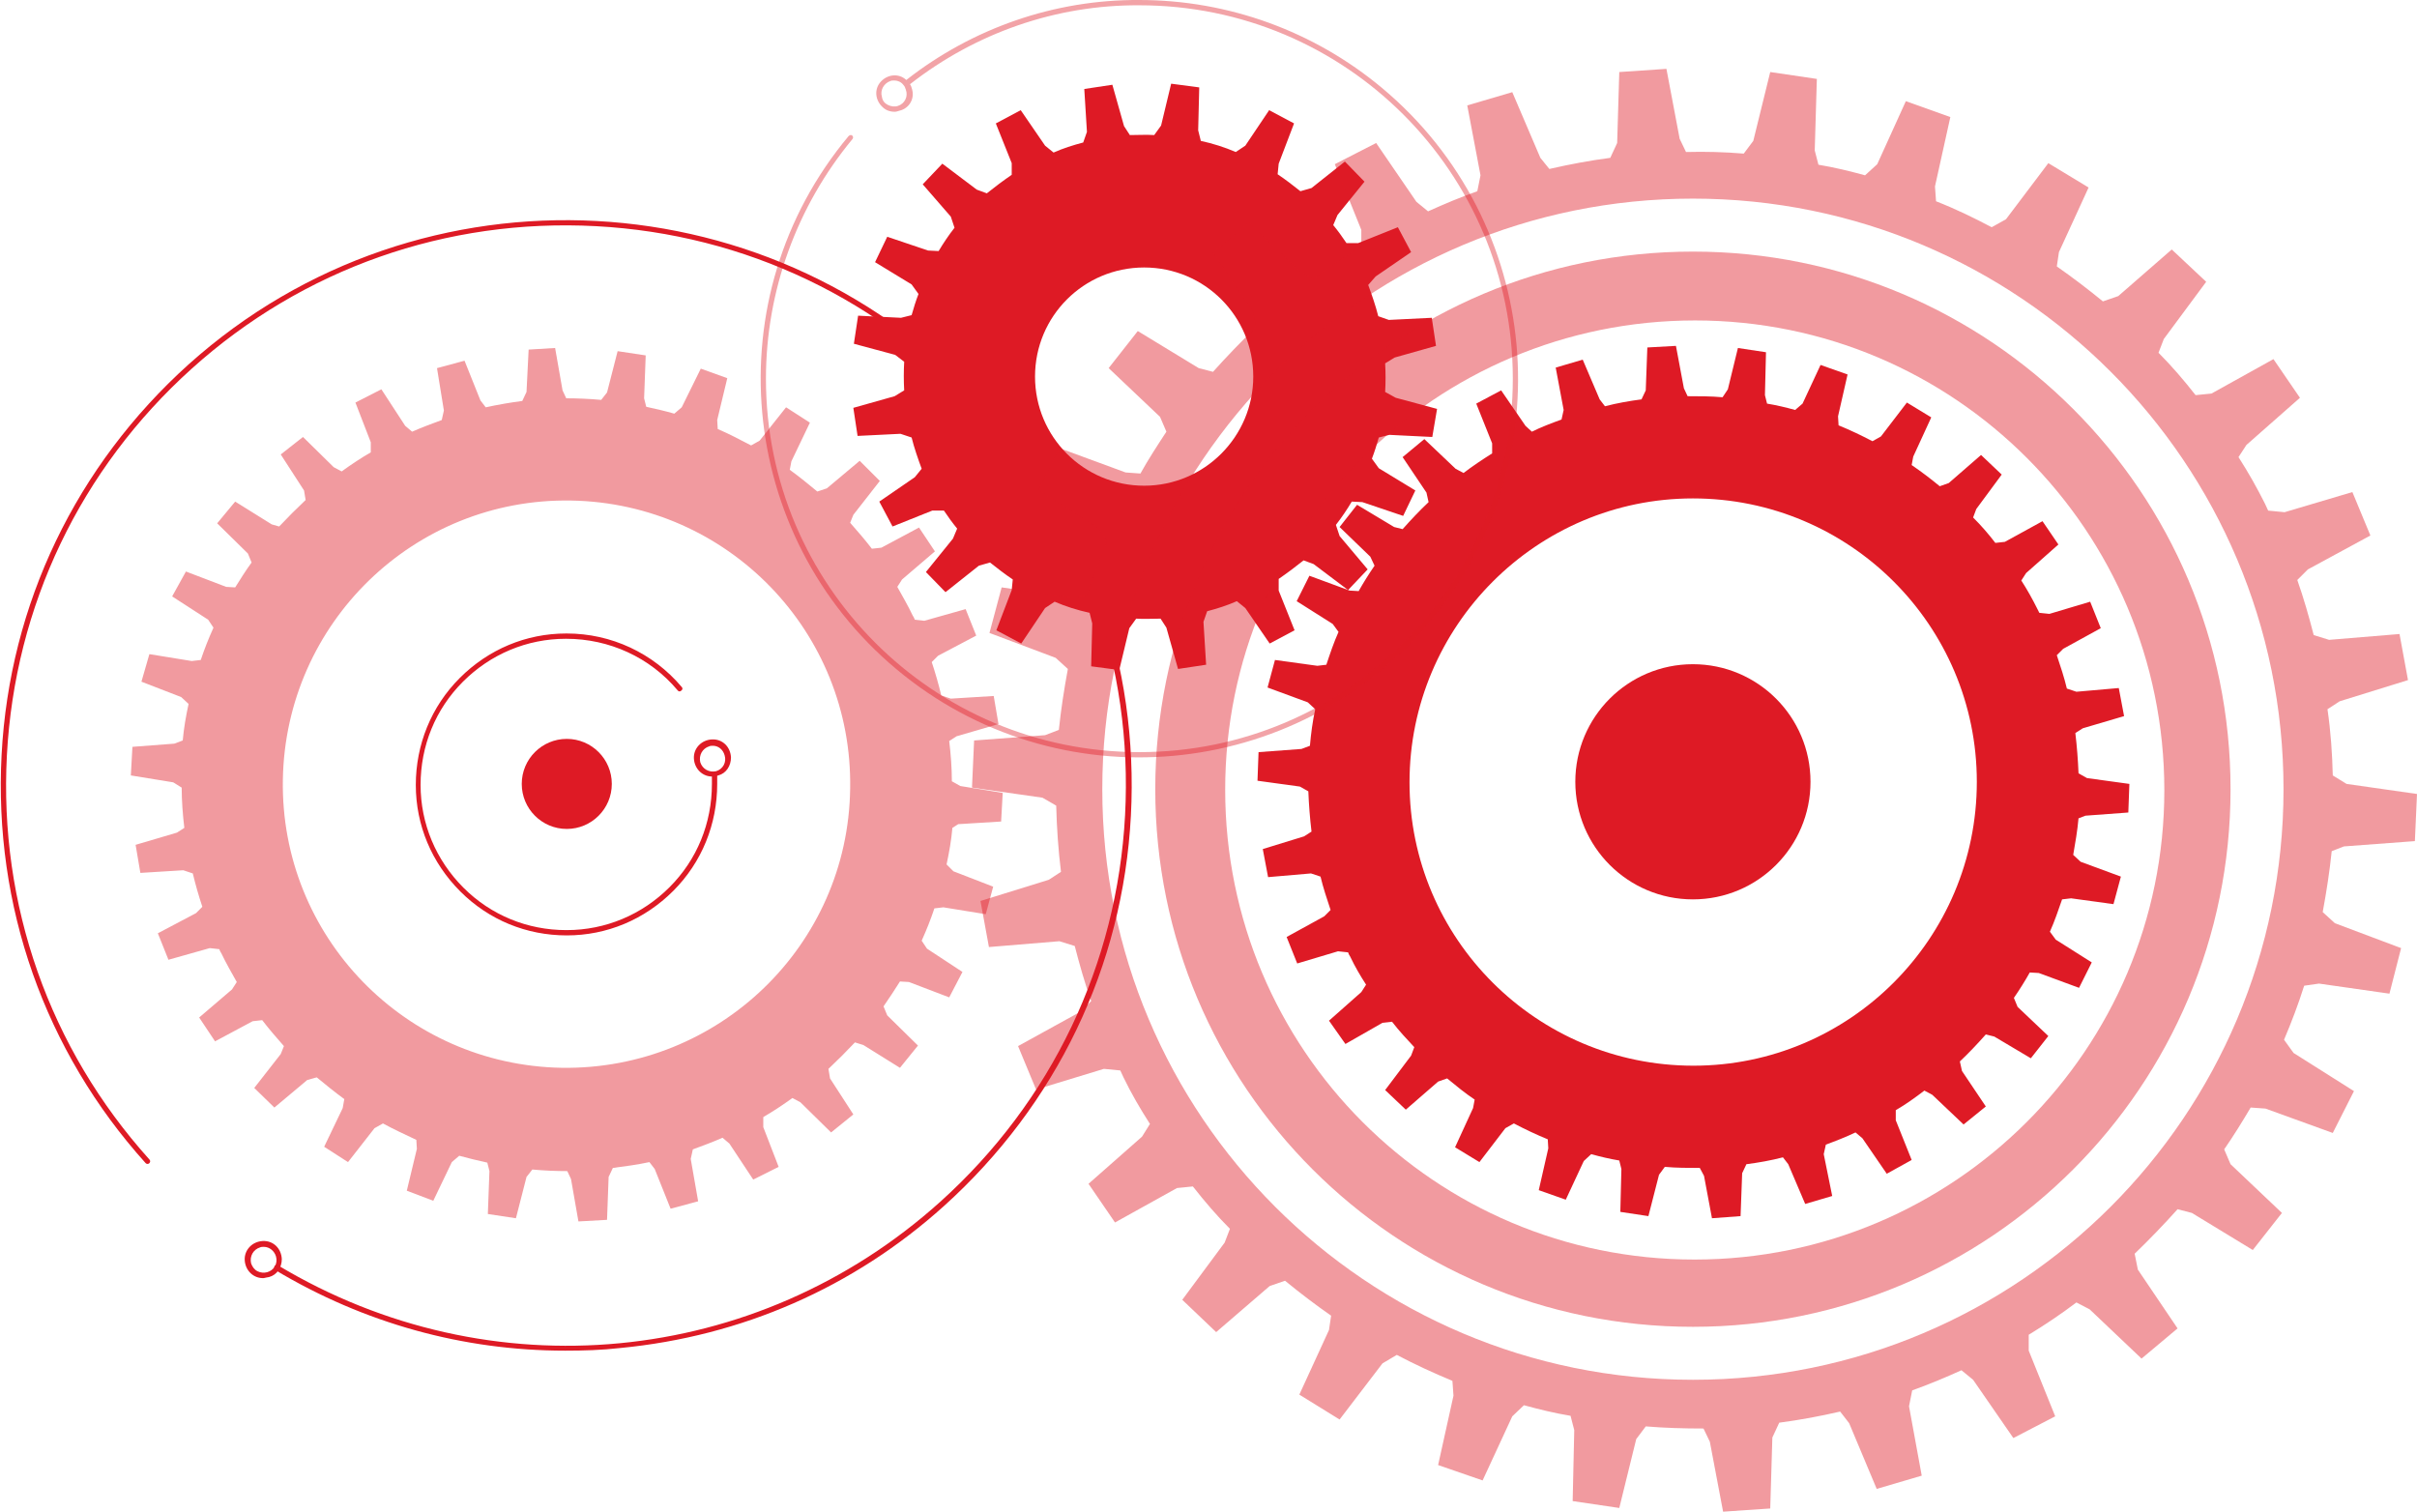 <?xml version="1.0" encoding="utf-8"?>
<!-- Generator: Adobe Illustrator 23.0.1, SVG Export Plug-In . SVG Version: 6.00 Build 0)  -->
<svg version="1.1" id="Layer_1" xmlns="http://www.w3.org/2000/svg" xmlns:xlink="http://www.w3.org/1999/xlink" x="0px" y="0px"
	 viewBox="0 0 456.3 285.4" style="enable-background:new 0 0 456.3 285.4;" xml:space="preserve">
<style type="text/css">
	.st0{fill:#DE1A25;}
	.st1{opacity:0.44;fill:#DE1A25;enable-background:new    ;}
	.st2{opacity:0.4;fill:#DE1A25;enable-background:new    ;}
</style>
<title>gears</title>
<path class="st0" d="M393.7,154l8.1-0.6l0.2-5.4l-8-1.1l-1.6-0.9c-0.1-2.5-0.3-5.1-0.6-7.6l1.4-0.9l7.8-2.3l-1-5.3l-8,0.7l-1.8-0.6
	c-0.5-2.1-1.2-4.2-1.9-6.3l1.2-1.2l7.1-3.9l-2-5l-7.7,2.3l-1.9-0.2l-0.4-0.8c-0.9-1.8-1.9-3.6-3-5.3l0.9-1.4l6.1-5.4l-3-4.4
	l-7.1,3.9l-1.8,0.2c-1.3-1.7-2.7-3.3-4.2-4.8l0.6-1.6l4.8-6.5l-3.9-3.7l-6.1,5.3l-1.7,0.6c-1.7-1.4-3.4-2.7-5.3-4l0.3-1.6l3.4-7.4
	l-4.6-2.8l-4.9,6.4l-1.6,0.9c-2.1-1.1-4.2-2.1-6.4-3l-0.1-1.7l1.8-7.9l-5.1-1.8l-3.4,7.3l-1.4,1.2c-1.8-0.5-3.5-0.9-5.3-1.2
	l-0.4-1.6l0.2-8.1l-5.3-0.8l-1.9,7.8l-1,1.5c-2.2-0.2-4.4-0.2-6.6-0.2l-0.7-1.5l-1.5-8l-5.4,0.3l-0.3,8.1l-0.8,1.7
	c-2.3,0.3-4.6,0.7-6.9,1.3l-1-1.3l-3.2-7.5l-5.1,1.5l1.5,8l-0.4,1.8c-1.9,0.7-3.8,1.4-5.6,2.3l-1.2-1.1l-4.6-6.7l-4.7,2.5l3,7.5v1.9
	c-1.9,1.2-3.7,2.4-5.4,3.7l-1.5-0.8l-5.9-5.6l-4.1,3.4l4.5,6.7l0.4,1.8c-1.7,1.6-3.3,3.3-4.9,5.1l-1.6-0.4l-7-4.2l-3.3,4.2l5.8,5.6
	l0.8,1.7c-1.1,1.6-2.1,3.2-3,4.8l-1.7-0.1l-7.6-2.8l-2.4,4.8l6.8,4.3l1.1,1.5c-0.9,2-1.6,4.1-2.3,6.2l-1.7,0.2l-8-1.1l-1.4,5.2
	l7.6,2.8l1.4,1.3c-0.5,2.3-0.8,4.6-1,6.9l-1.6,0.6l-8.1,0.6l-0.2,5.4l8,1.1l1.6,0.9c0.1,2.5,0.3,5.1,0.6,7.6l-1.4,0.9l-7.8,2.4
	l1,5.3l8.1-0.7l1.8,0.6c0.5,2.1,1.2,4.2,1.9,6.3l-1.2,1.2l-7.1,3.9l2,5l7.7-2.3l1.9,0.2c0.1,0.3,0.2,0.5,0.4,0.8
	c0.9,1.9,1.9,3.6,3,5.3l-0.9,1.4l-6.1,5.4l3.1,4.4l7-4l1.8-0.2c1.3,1.7,2.8,3.3,4.2,4.8l-0.6,1.6l-4.9,6.5l3.9,3.7l6.1-5.3l1.7-0.6
	c1.7,1.4,3.4,2.8,5.2,4l-0.3,1.6l-3.4,7.4l4.6,2.8l4.9-6.4l1.6-0.9c2.1,1.1,4.2,2.1,6.4,3l0.1,1.7l-1.8,7.9l5.1,1.8l3.4-7.3l1.4-1.3
	c1.8,0.5,3.5,0.9,5.3,1.2l0.4,1.6l-0.2,8.1l5.3,0.8l2-7.8l1.1-1.5c2.2,0.2,4.4,0.2,6.6,0.2l0.8,1.5l1.5,8l5.4-0.4l0.3-8.1l0.8-1.7
	c2.3-0.3,4.6-0.7,6.9-1.3l1,1.3l3.2,7.5l5.1-1.5l-1.6-7.9l0.4-1.8c1.9-0.7,3.7-1.4,5.6-2.3l1.3,1.1l4.6,6.7l4.7-2.6l-3-7.5v-1.9
	c1.9-1.1,3.7-2.4,5.4-3.7l1.5,0.8l5.9,5.6l4.2-3.4l-4.5-6.7l-0.4-1.8c1.7-1.6,3.3-3.3,4.9-5.1l1.6,0.4l6.9,4.1l3.3-4.2l-5.8-5.5
	l-0.7-1.7c1.1-1.6,2.1-3.2,3-4.8l1.7,0.1l7.6,2.8l2.4-4.8l-6.8-4.3l-1.1-1.5c0.9-2,1.6-4.1,2.3-6.1l1.7-0.2l8,1.1l1.4-5.2l-7.6-2.8
	l-1.4-1.3c0.4-2.3,0.8-4.6,1-6.9L393.7,154z M319.7,201.2c-29.6,0-53.6-24-53.6-53.5s24-53.6,53.5-53.6c29.6,0,53.6,24,53.6,53.5
	c0,0,0,0,0,0l0,0C373.2,177.2,349.2,201.2,319.7,201.2L319.7,201.2L319.7,201.2z"/>
<path class="st1" d="M180.9,155.6l8.1-0.5l0.3-5.4l-8-1.3l-1.6-0.9c0-2.5-0.2-5.1-0.5-7.6l1.4-0.9l7.9-2.3l-0.9-5.3l-8.1,0.5
	l-1.8-0.6c-0.5-2.1-1.1-4.2-1.8-6.3l1.2-1.2l7.2-3.8l-2-5l-7.8,2.2l-1.8-0.2c-0.1-0.3-0.2-0.5-0.4-0.8c-0.9-1.9-1.9-3.6-2.9-5.4
	l0.9-1.4l6.2-5.3l-3-4.5l-7.1,3.8l-1.8,0.2c-1.3-1.7-2.7-3.3-4.1-4.9l0.6-1.5l5-6.4l-3.8-3.8l-6.2,5.2l-1.8,0.6
	c-1.7-1.4-3.4-2.8-5.2-4.1l0.3-1.6l3.5-7.3l-4.5-2.9l-5,6.3l-1.6,0.9c-2.1-1.1-4.2-2.2-6.3-3.1l-0.1-1.7l1.9-7.9l-5-1.8l-3.6,7.3
	l-1.4,1.2c-1.7-0.5-3.5-0.9-5.3-1.3l-0.4-1.6l0.3-8.1l-5.3-0.8l-2,7.8l-1.1,1.4c-2.2-0.2-4.4-0.3-6.6-0.3l-0.7-1.5l-1.4-8L99.8,66
	l-0.4,8l-0.8,1.7c-2.3,0.3-4.6,0.7-6.9,1.2l-1-1.3l-3-7.5l-5.2,1.4l1.3,8l-0.4,1.8c-1.9,0.7-3.8,1.4-5.6,2.2l-1.3-1.1L72,73.5
	L67.1,76l2.9,7.5v1.9c-1.9,1.1-3.7,2.3-5.5,3.6L63,88.2l-5.8-5.7L53,85.8l4.4,6.8l0.3,1.8c-1.7,1.6-3.4,3.3-5,5L51.3,99l-6.9-4.3
	L41,98.8l5.8,5.7l0.7,1.7c-1.1,1.5-2.1,3.1-3.1,4.7l-1.7-0.1l-7.6-2.9l-2.6,4.7l6.8,4.4l1,1.5c-0.9,2-1.7,4-2.4,6.1l-1.7,0.2l-8-1.3
	l-1.5,5.2l7.5,2.9l1.4,1.3c-0.5,2.3-0.9,4.6-1.1,6.9l-1.6,0.6L25,141l-0.3,5.4l8,1.3l1.6,1c0,2.5,0.2,5.1,0.5,7.6l-1.4,0.9l-7.8,2.3
	l0.9,5.3l8.1-0.5l1.8,0.6c0.5,2.1,1.1,4.2,1.8,6.3l-1.2,1.2l-7.2,3.8l2,5l7.8-2.2l1.8,0.2c0.1,0.3,0.2,0.5,0.4,0.8
	c0.9,1.9,1.9,3.6,2.9,5.4l-0.9,1.4l-6.2,5.3l3,4.5l7.1-3.8l1.8-0.2c1.3,1.7,2.7,3.3,4.1,4.9l-0.6,1.5l-5,6.4l3.8,3.7l6.2-5.2
	l1.8-0.5c1.7,1.4,3.4,2.8,5.2,4.1l-0.3,1.7l-3.5,7.3l4.5,2.9l5-6.4l1.6-0.9c2,1.1,4.2,2.1,6.3,3.1l0.1,1.7l-1.9,7.9l5,1.9l3.5-7.3
	l1.4-1.2c1.8,0.5,3.5,0.9,5.3,1.3l0.4,1.6l-0.3,8.1l5.3,0.8l2-7.8l1.1-1.4c2.2,0.2,4.4,0.3,6.6,0.3l0.7,1.5l1.4,8l5.4-0.3l0.3-8.1
	l0.8-1.7c2.3-0.3,4.6-0.6,6.9-1.1l1,1.3l3,7.5l5.2-1.4l-1.4-8l0.4-1.8c1.9-0.7,3.8-1.4,5.6-2.2l1.3,1.1l4.5,6.8l4.8-2.4l-2.9-7.5
	v-1.9c1.9-1.1,3.7-2.3,5.5-3.6l1.5,0.8l5.8,5.7l4.2-3.4l-4.4-6.8l-0.3-1.8c1.7-1.6,3.4-3.3,5-5l1.6,0.5l6.9,4.3l3.4-4.2l-5.8-5.7
	l-0.7-1.7c1.1-1.6,2.1-3.1,3.1-4.7l1.7,0.1l7.6,2.9l2.5-4.8l-6.7-4.4l-1-1.5c0.9-2,1.7-4,2.4-6.1l1.7-0.2l8,1.3l1.4-5.2l-7.5-2.9
	l-1.3-1.3c0.5-2.3,0.9-4.6,1.1-6.9L180.9,155.6z M106.1,201.6c-29.6-0.5-53.2-24.8-52.7-54.4c0.5-29.6,24.8-53.2,54.4-52.7
	c29.6,0.5,53.2,24.8,52.7,54.4l0,0C160.1,178.5,135.7,202,106.1,201.6L106.1,201.6z"/>
<path class="st0" d="M261.5,74c0.1-1.8,0.1-3.6,0-5.4l1.8-1.1l7.8-2.2l-0.8-5.3l-8.1,0.4l-2-0.7c-0.5-2-1.2-4-1.9-5.9l1.4-1.6
	l6.7-4.6l-2.5-4.7l-7.5,3h-2.2c-0.8-1.2-1.6-2.3-2.5-3.4l0.8-1.9l5.1-6.3l-3.7-3.8l-6.3,5l-2.1,0.6c-1.4-1.1-2.8-2.2-4.3-3.2l0.2-2
	l2.9-7.6l-4.7-2.5l-4.5,6.7l-1.8,1.2c-2.1-0.9-4.3-1.6-6.6-2.1l-0.5-2l0.2-8.1l-5.3-0.7l-1.9,7.9l-1.3,1.8c-1.5-0.1-3.1,0-4.6,0
	l-1.1-1.7l-2.2-7.8l-5.3,0.8l0.5,8.1l-0.7,2c-1.9,0.5-3.8,1.1-5.6,1.9l-1.6-1.3l-4.6-6.7l-4.7,2.5l3,7.5v2.2
	c-1.6,1.1-3.2,2.3-4.7,3.5l-1.9-0.7l-6.5-4.9l-3.7,3.9l5.3,6.1l0.7,2.1c-1.1,1.4-2.1,2.9-3,4.4l-2-0.1l-7.7-2.6l-2.3,4.8l6.9,4.2
	l1.3,1.8c-0.5,1.3-0.9,2.6-1.3,4l-2,0.5l-8.1-0.4l-0.8,5.3l7.8,2.1l1.7,1.3c-0.1,1.8-0.1,3.6,0,5.4l-1.8,1.1l-7.8,2.2l0.8,5.3
	l8.1-0.4l2.1,0.7c0.5,2,1.2,4,1.9,5.9l-1.3,1.6l-6.7,4.6l2.5,4.7l7.5-3h2.2c0.8,1.2,1.6,2.3,2.5,3.4l-0.8,1.9l-5.1,6.3l3.7,3.8
	l6.3-5l2.1-0.6c1.4,1.1,2.8,2.2,4.3,3.2l-0.2,2l-2.9,7.6l4.7,2.5l4.5-6.7l1.8-1.2c2.1,0.9,4.3,1.6,6.6,2.1l0.5,2l-0.2,8.1l5.3,0.7
	l1.9-7.9l1.3-1.8c1.5,0.1,3.1,0,4.6,0l1.1,1.7l2.2,7.8l5.3-0.8l-0.5-8.1l0.7-2c1.9-0.5,3.8-1.1,5.6-1.9l1.6,1.3l4.6,6.7l4.7-2.5
	l-3-7.5v-2.2c1.6-1.1,3.2-2.3,4.7-3.5l1.9,0.7l6.5,4.9l3.7-3.9l-5.3-6.3l-0.7-2.1c1.1-1.4,2.1-2.9,3-4.4l2,0.1l7.7,2.6l2.3-4.8
	l-6.9-4.2l-1.3-1.8c0.5-1.3,0.9-2.6,1.3-4l2-0.5l8.1,0.4l0.9-5.3l-7.8-2.1L261.5,74z M216,91.7c-11.4,0-20.6-9.2-20.6-20.6
	c0-11.4,9.2-20.6,20.6-20.6c11.4,0,20.6,9.2,20.6,20.6C236.6,82.4,227.4,91.7,216,91.7C216,91.7,216,91.7,216,91.7L216,91.7z"/>
<circle class="st0" cx="319.6" cy="147.6" r="22.2"/>
<path class="st0" d="M107,176.6c-7.6,0-14.7-2.9-20.1-8.3c-5.4-5.4-8.4-12.5-8.4-20.1c0-7.6,2.9-14.8,8.3-20.2
	c5.4-5.4,12.5-8.4,20.1-8.4c0,0,0.1,0,0.1,0c8.4,0,16.3,3.7,21.7,10.1c0.2,0.2,0.2,0.5-0.1,0.7c-0.2,0.2-0.5,0.2-0.7-0.1
	c-5.2-6.2-12.9-9.7-21-9.7c0,0-0.1,0-0.1,0c-7.3,0-14.2,2.9-19.4,8.1c-5.2,5.2-8,12.1-8,19.5c0,7.3,2.9,14.2,8.1,19.4
	c5.2,5.2,12.1,8,19.4,8c0,0,0.1,0,0.1,0c7.3,0,14.2-2.9,19.4-8.1s8-12.1,8-19.5c0-0.3,0-0.6,0-0.9c0-0.3,0-0.6,0-0.9
	c0-0.3,0.2-0.5,0.5-0.5s0.5,0.2,0.5,0.5c0,0.3,0,0.6,0,0.9c0,0.3,0,0.6,0,0.9c0,7.6-2.9,14.8-8.3,20.2c-5.4,5.4-12.5,8.4-20.1,8.4
	C107.1,176.6,107.1,176.6,107,176.6z"/>
<path class="st0" d="M106.7,255c-19.3,0-38-5.2-54.7-15.2c-0.2-0.1-0.3-0.4-0.2-0.7s0.4-0.3,0.7-0.2c40,24,90.3,19.2,125-12
	c21-18.9,33.4-44.8,34.9-73s-8-55.3-26.9-76.3c-18.9-21-44.8-33.4-73-34.9c-28.2-1.5-55.3,8-76.3,26.9c-21,18.9-33.4,44.8-34.9,73
	c-1.5,28.2,8,55.3,26.9,76.3c0.2,0.2,0.2,0.5,0,0.7c-0.2,0.2-0.5,0.2-0.7,0C8.4,198.4-1.2,171,0.3,142.5
	c1.5-28.5,14.1-54.6,35.3-73.7C79.4,29.5,147,33.2,186.3,76.9c19.1,21.2,28.7,48.6,27.2,77.1c-1.5,28.5-14.1,54.6-35.3,73.7
	c-17.1,15.4-38.2,24.6-61.1,26.8C113.6,254.9,110.2,255,106.7,255z"/>
<circle class="st0" cx="107" cy="148" r="8.5"/>
<path class="st1" d="M442.5,159.8l13.4-1l0.4-8.9L443,148l-2.6-1.6c-0.1-4.2-0.4-8.4-1-12.5l2.3-1.5l12.9-4l-1.6-8.7l-13.3,1.1
	l-2.9-0.9c-0.9-3.5-1.9-7-3.1-10.4l2-2l11.8-6.4l-3.4-8.2l-12.8,3.8l-3.1-0.3c-0.2-0.4-0.4-0.9-0.6-1.3c-1.5-3-3.2-6-5-8.8l1.5-2.3
	l10.1-8.9l-5-7.3l-11.7,6.5l-3,0.3c-2.2-2.8-4.5-5.5-7-8l1-2.6l8-10.8l-6.5-6.1l-10.1,8.8l-2.9,1c-2.8-2.3-5.7-4.5-8.7-6.6l0.4-2.7
	l5.6-12.2l-7.6-4.6l-8,10.6l-2.7,1.5c-3.4-1.8-6.9-3.5-10.5-4.9l-0.2-2.8l2.9-13.1l-8.4-3L354.4,31l-2.3,2.1c-2.9-0.8-5.8-1.5-8.8-2
	l-0.7-2.7l0.4-13.5l-8.8-1.3l-3.2,13l-1.8,2.4c-3.6-0.3-7.3-0.4-10.9-0.3l-1.2-2.5L314.6,13l-8.9,0.6L305.3,27l-1.3,2.8
	c-3.8,0.5-7.6,1.2-11.5,2.1l-1.7-2.1l-5.3-12.4l-8.5,2.5l2.5,13.2l-0.6,3c-3.1,1.1-6.2,2.4-9.3,3.8l-2.2-1.8l-7.6-11.1L252,31
	l5,12.4v3.1c-3.1,1.9-6.1,3.9-9,6.1l-2.5-1.3l-9.7-9.3l-6.8,5.7l7.5,11.1l0.6,3c-2.8,2.7-5.5,5.5-8.1,8.4l-2.7-0.7l-11.5-7l-5.5,7
	l9.7,9.2l1.2,2.8c-1.7,2.6-3.4,5.2-4.9,7.9l-2.8-0.2L200,84.6l-4,7.9l11.3,7.2l1.7,2.5c-1.4,3.3-2.7,6.7-3.8,10.2l-2.8,0.4
	l-13.3-1.9l-2.3,8.6l12.5,4.7l2.3,2.1c-0.7,3.8-1.3,7.6-1.7,11.5l-2.6,1l-13.4,1l-0.4,8.9l13.3,1.9l2.6,1.5
	c0.1,4.2,0.4,8.4,0.9,12.5l-2.3,1.5l-12.9,4l1.6,8.7l13.3-1.1l2.9,0.9c0.9,3.5,1.9,7,3.1,10.4l-2,2l-11.8,6.5l3.4,8.2l12.8-3.9
	l3.1,0.3c0.2,0.4,0.4,0.9,0.6,1.3c1.5,3.1,3.2,6,5,8.8l-1.5,2.4l-10.1,8.9l5,7.3l11.7-6.5l3-0.3c2.2,2.8,4.5,5.5,7,8l-1,2.6l-8,10.8
	l6.4,6.1l10.1-8.7l2.9-1c2.8,2.3,5.7,4.5,8.7,6.6l-0.4,2.7l-5.6,12.2l7.6,4.7l8.1-10.6l2.7-1.6c3.4,1.8,6.9,3.4,10.5,4.9l0.2,2.8
	l-2.9,13.1l8.4,2.9l5.6-12.1l2.2-2.1c2.9,0.8,5.8,1.5,8.8,2l0.7,2.7l-0.3,13.4l8.8,1.3l3.2-13l1.8-2.4c3.6,0.3,7.3,0.4,10.9,0.4
	l1.2,2.5l2.5,13.2l8.9-0.6l0.4-13.4l1.3-2.8c3.8-0.5,7.6-1.2,11.5-2.1l1.7,2.2l5.2,12.4l8.5-2.5l-2.4-13.1l0.6-3
	c3.1-1.1,6.2-2.4,9.3-3.8l2.2,1.8l7.6,11l7.9-4.1l-5-12.4v-3c3.1-1.9,6.1-3.9,9-6.1l2.5,1.3l9.8,9.3l6.8-5.7l-7.5-11.1l-0.6-3
	c2.8-2.7,5.5-5.5,8.1-8.4l2.7,0.7l11.5,7l5.5-7l-9.7-9.2l-1.2-2.8c1.8-2.6,3.4-5.2,5-7.9l2.8,0.2l12.7,4.6l4-7.9l-11.4-7.2l-1.8-2.5
	c1.4-3.3,2.7-6.7,3.8-10.2l2.8-0.4l13.3,1.9l2.2-8.6l-12.5-4.7l-2.3-2.1c0.7-3.8,1.3-7.6,1.7-11.5L442.5,159.8z M319.6,260.5
	c-61.6,0-111.5-49.9-111.5-111.5S258,37.5,319.6,37.5S431.1,87.4,431.1,149S381.2,260.5,319.6,260.5z"/>
<path class="st1" d="M319.6,47.5c-56.1,0-101.5,45.4-101.5,101.5s45.4,101.5,101.5,101.5S421.1,205.1,421.1,149
	S375.7,47.5,319.6,47.5z M319.9,237.8c-49,0-88.6-39.7-88.6-88.7c0-49,39.7-88.6,88.7-88.6s88.6,39.7,88.6,88.7
	C408.6,198.1,368.9,237.8,319.9,237.8L319.9,237.8z"/>
<path class="st0" d="M49.8,241.3c-1.9,0.1-3.5-1.4-3.6-3.4c-0.1-1.9,1.4-3.5,3.4-3.6s3.5,1.4,3.6,3.4c0,1.6-0.9,3-2.4,3.4
	C50.4,241.2,50.1,241.2,49.8,241.3z M49.8,235.4c-0.2,0-0.5,0-0.7,0.1c-1.3,0.4-2,1.7-1.7,3c0,0,0,0,0,0l0,0l0,0
	c0.2,0.6,0.6,1.2,1.2,1.5c1.2,0.6,2.6,0.2,3.3-0.9c0.3-0.6,0.4-1.2,0.2-1.9C51.8,236.2,50.9,235.4,49.8,235.4z"/>
<path class="st0" d="M134.6,146.6c-1.9,0.1-3.5-1.4-3.6-3.4c-0.1-1.9,1.4-3.5,3.4-3.6s3.5,1.4,3.6,3.4c0,1.6-0.9,3-2.4,3.4
	C135.2,146.5,134.9,146.6,134.6,146.6z M134.6,140.8c-0.2,0-0.5,0-0.7,0.1c-1.3,0.4-2,1.7-1.7,3c0,0,0,0,0,0l0,0l0,0
	c0.4,1.3,1.7,2,3,1.7c0,0,0,0,0,0c1.3-0.4,2-1.7,1.6-3C136.5,141.5,135.6,140.8,134.6,140.8L134.6,140.8z"/>
<path class="st2" d="M215.1,0c-16-0.1-31.5,5.3-44,15.1c-1.4-1.3-3.5-1.1-4.8,0.3c-1.3,1.4-1.1,3.5,0.3,4.8c0.6,0.6,1.4,0.9,2.3,0.9
	c0.3,0,0.6-0.1,0.9-0.2c1.8-0.4,2.9-2.2,2.4-4c-0.1-0.4-0.2-0.7-0.4-1c12.4-9.7,27.6-15,43.3-14.9c38.9,0,70.5,31.5,70.5,70.5
	c0,38.9-31.5,70.5-70.5,70.5c-38.9,0-70.5-31.5-70.5-70.5c0-16.5,5.8-32.5,16.3-45.2c0.2-0.2,0.2-0.5,0-0.7c0,0,0,0,0,0
	c-0.2-0.2-0.5-0.1-0.7,0.1c-25.3,30.3-21.2,75.4,9.1,100.7s75.4,21.2,100.7-9.1s21.2-75.4-9.1-100.7C248.1,5.9,231.9,0,215.1,0z
	 M169.5,20c-0.6,0.2-1.3,0.1-1.9-0.2c-0.6-0.3-1-0.8-1.1-1.5l0,0c-0.4-1.3,0.4-2.6,1.6-3c0,0,0,0,0,0c0.2-0.1,0.4-0.1,0.7-0.1
	c0.7,0,1.4,0.3,1.8,0.9l0,0l0,0c0.2,0.2,0.3,0.5,0.4,0.8C171.5,18.2,170.8,19.6,169.5,20C169.5,20,169.5,20,169.5,20L169.5,20z"/>
</svg>
